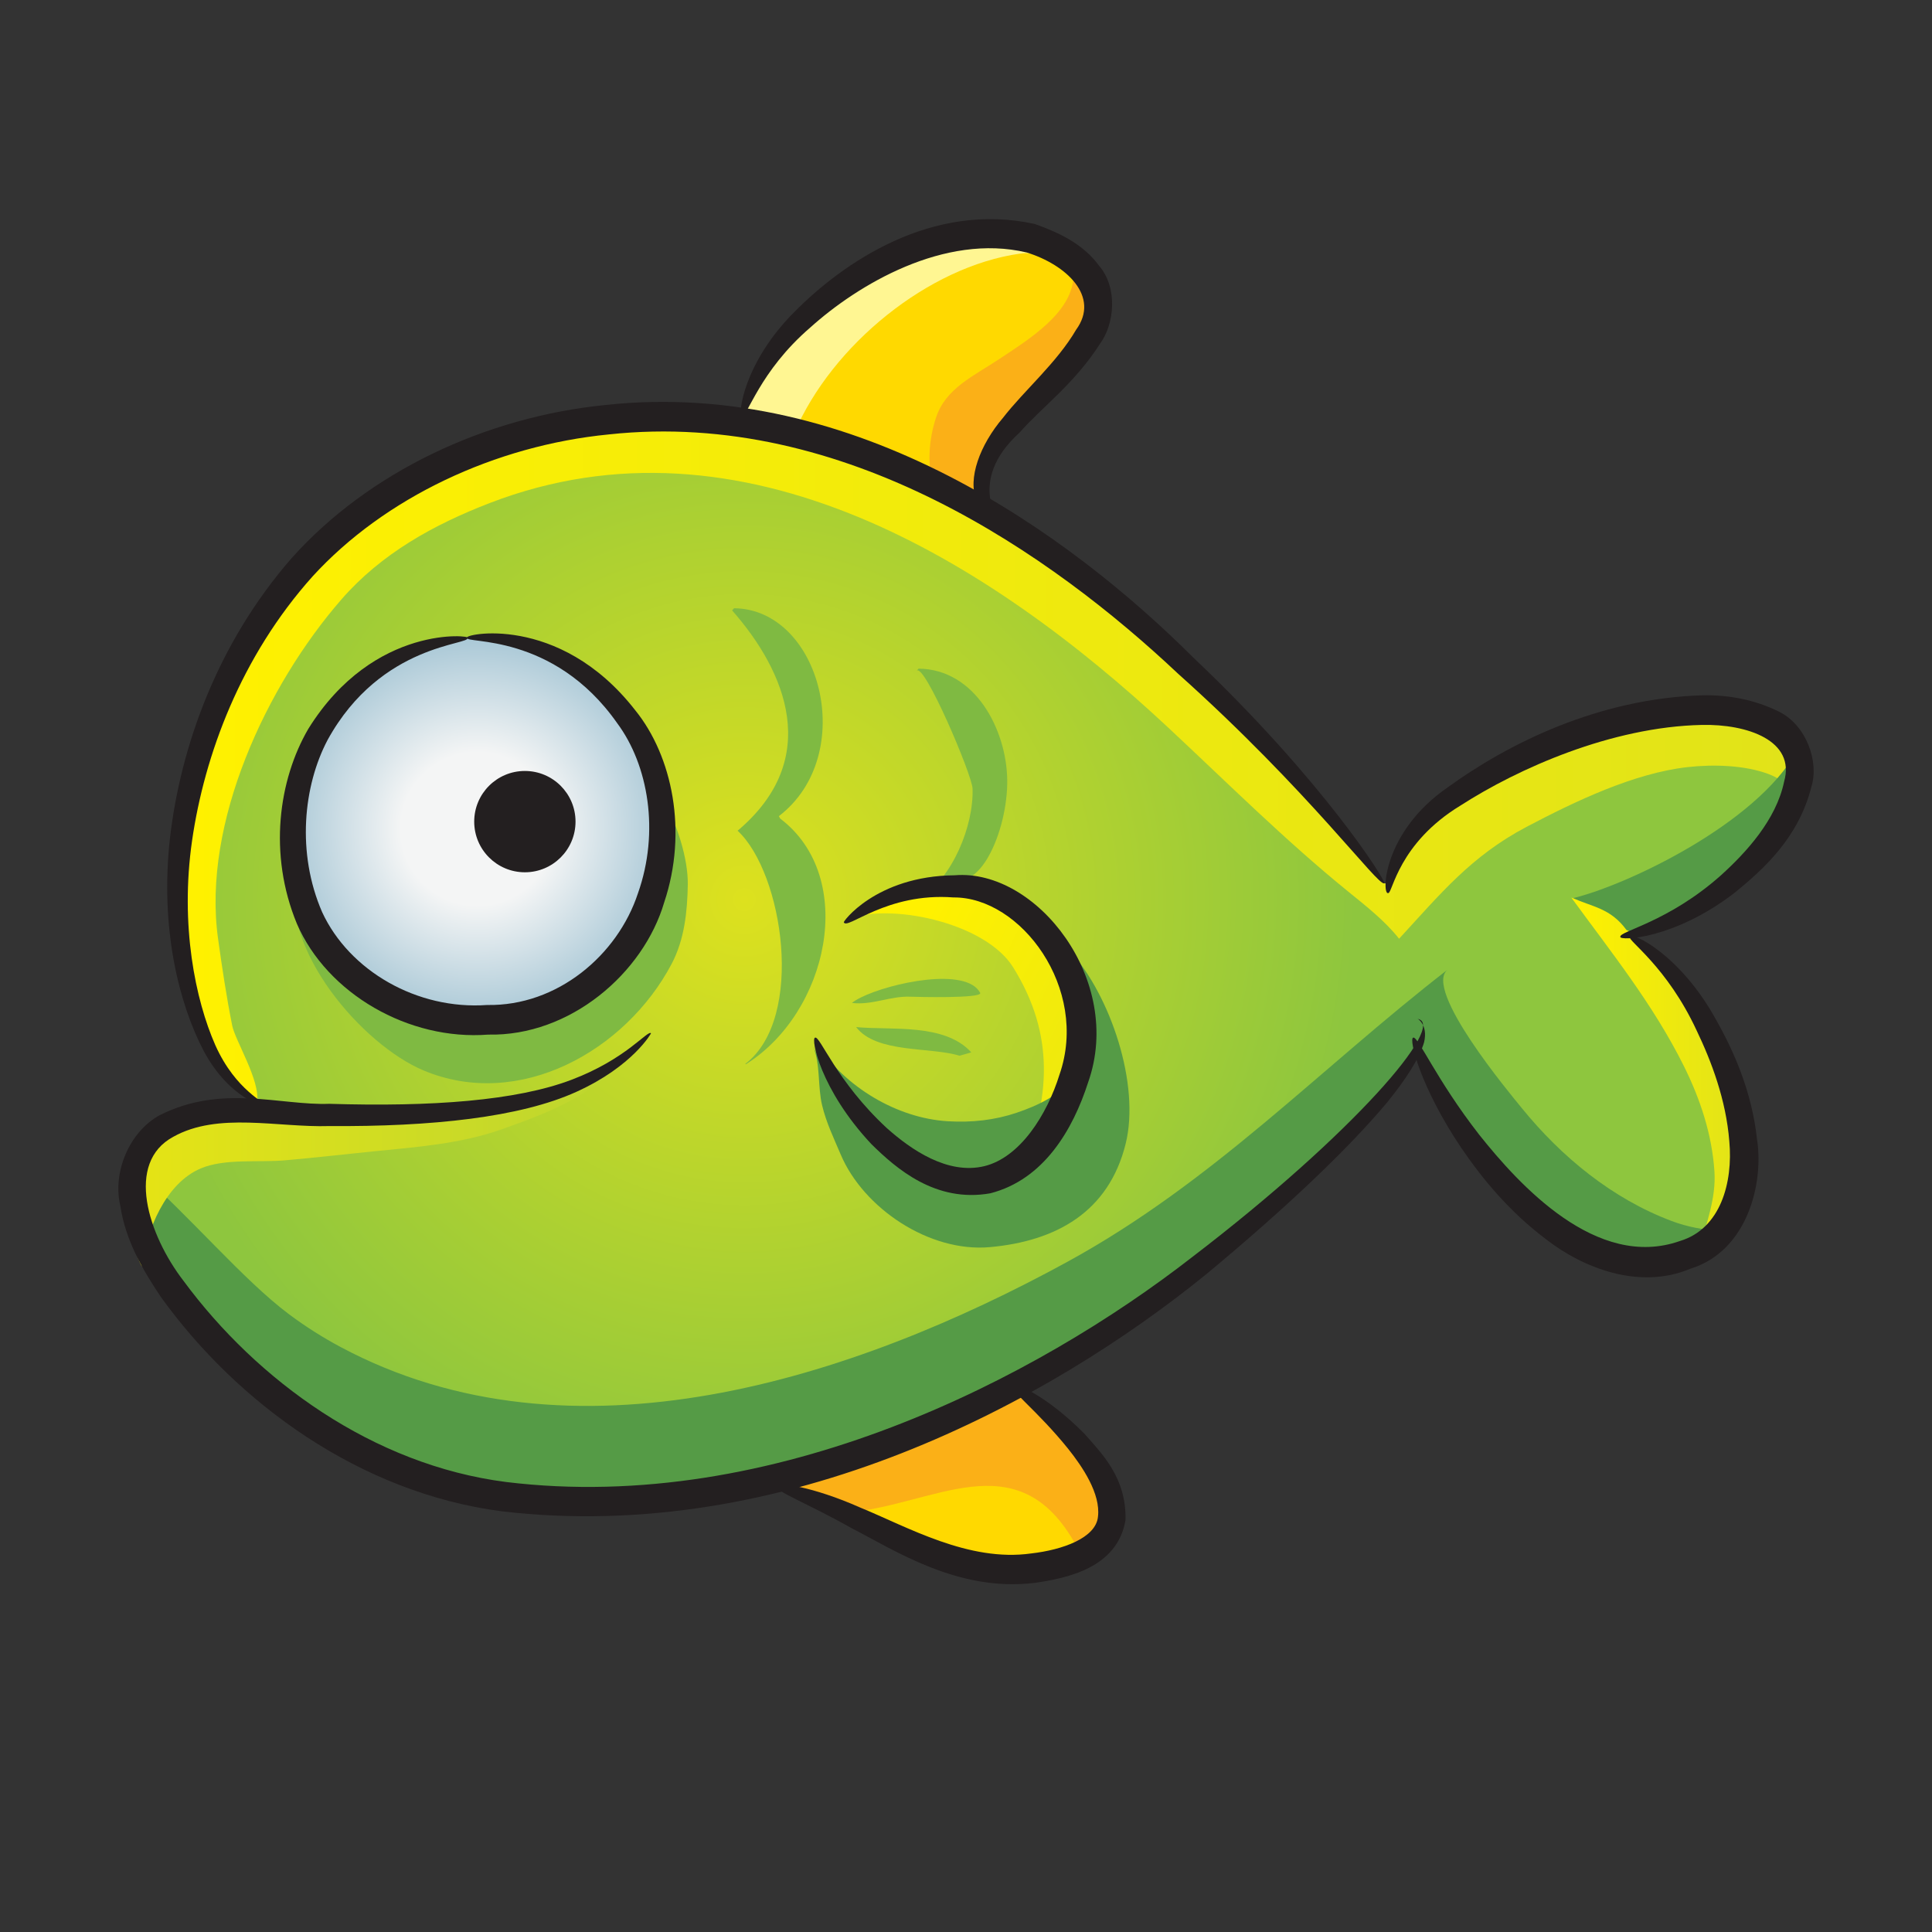 <?xml version="1.0" encoding="utf-8"?>
<!-- Generator: Adobe Illustrator 17.0.0, SVG Export Plug-In . SVG Version: 6.00 Build 0)  -->
<!DOCTYPE svg PUBLIC "-//W3C//DTD SVG 1.1//EN" "http://www.w3.org/Graphics/SVG/1.1/DTD/svg11.dtd">
<svg version="1.1" id="图层_1" xmlns="http://www.w3.org/2000/svg" xmlns:xlink="http://www.w3.org/1999/xlink" x="0px" y="0px"
	 width="100px" height="100px" viewBox="0 0 100 100" enable-background="new 0 0 100 100" xml:space="preserve">
<rect x="0" y="0" width="100" height="100" fill="#333333" stroke="none"/>
<g>
	<radialGradient id="SVGID_1_" cx="38.53" cy="46.565" r="31.63" gradientUnits="userSpaceOnUse">
		<stop  offset="0" style="stop-color:#DDE11E"/>
		<stop  offset="1" style="stop-color:#8EC63E"/>
	</radialGradient>
	<path fill="url(#SVGID_1_)" d="M84.334,48.377l0.026,0.094c3.996,2.001,8.988,13.234,3.496,16.23
		c-5.976,3.105-12.41-5.455-14.479-10.352c-1.87,3.824-12.426,12.176-14.729,13.848c-1.907,1.245-3.965,2.454-6.127,3.574
		c-3.892,2.006-8.128,3.71-12.452,4.788c-9.644,2.418-19.715,1.735-27.364-5.617c-2.496-2.245-7.237-7.492-5.492-11.233
		c1.23-2.277,3.934-2.345,6.471-2.178l0.021-0.323c-3.997-1.745-4.742-8.988-4.497-12.728c0.75-7.492,4.497-14.984,10.989-18.976
		c5.846-3.532,12.103-4.512,18.173-3.626c4.418,0.641,8.732,2.266,12.712,4.611c1.761,1.037,3.454,2.214,5.065,3.506
		c5.997,4.746,10.988,9.738,15.479,15.729l0.281,0.01c0.651-4.996,11.087-8.753,15.198-8.998
		C98.595,36.248,91.426,46.757,84.334,48.377z"/>
	<path fill="#FFD900" d="M55.648,13.521c4.965,4.252-7.07,8.508-4.565,12.968c-3.98-2.345-8.295-3.97-12.712-4.611l0.052-0.37
		C39.673,15.767,50.156,9.025,55.648,13.521z"/>
	<path fill="#FFD900" d="M52.521,71.771c3.73,2.537,8.795,8.419,0.88,9.41c-4.491,0.75-8.988-3.246-13.234-4.246l-0.099-0.375
		C44.393,75.48,48.629,73.777,52.521,71.771z"/>
	<radialGradient id="SVGID_2_" cx="24.707" cy="42.904" r="9.768" gradientUnits="userSpaceOnUse">
		<stop  offset="0.405" style="stop-color:#F4F5F5"/>
		<stop  offset="1" style="stop-color:#ABC9D7"/>
	</radialGradient>
	<path fill="url(#SVGID_2_)" d="M32.181,36.737c4.527,5.669,1.474,15.172-6.013,16.027c-5.919,0.672-10.879-3.074-11.051-9.196
		c-0.167-6.07,4.251-10.259,9.07-10.582C26.992,32.799,29.93,33.919,32.181,36.737z"/>
	<path fill="#7FBA42" d="M37.994,31.483l-0.1,0.111c2.792,3.171,4.685,7.696,0.284,11.404c2.356,2.182,3.504,9.688,0.406,12.063
		l0.014,0.029c4.271-2.668,5.816-9.668,1.782-12.723l-0.065-0.124C44.451,39.074,42.485,31.525,37.994,31.483z"/>
	<path fill="#7FBA42" d="M47.546,34.609c0,0-0.1,0.11-0.1,0.111c0.394-0.436,2.871,5.39,2.894,6.1
		c0.061,1.929-1.031,4.594-2.697,5.671c1.396-0.902,2.53-0.415,3.514-2.146c0.633-1.115,0.996-2.698,0.977-3.978
		C52.098,37.769,50.48,34.637,47.546,34.609z"/>
	<g>
		<linearGradient id="SVGID_3_" gradientUnits="userSpaceOnUse" x1="9.167" y1="39.289" x2="93.143" y2="39.289">
			<stop  offset="0" style="stop-color:#FFF100"/>
			<stop  offset="1" style="stop-color:#E1E319"/>
		</linearGradient>
		<path fill="url(#SVGID_3_)" d="M87.106,36.737c-4.111,0.245-14.547,4.001-15.198,8.998l-0.281-0.01
			c-4.491-5.992-9.483-10.983-15.479-15.729c-1.61-1.292-3.304-2.47-5.065-3.506c-3.98-2.345-8.295-3.97-12.712-4.611
			c-6.07-0.886-12.327,0.094-18.173,3.626C13.706,29.495,9.96,36.988,9.209,44.48c-0.236,3.612,0.451,10.486,4.096,12.527
			c0.168-1.074-1.133-3.15-1.287-3.925c-0.298-1.5-0.525-3.003-0.734-4.515c-0.825-5.961,2.509-13.087,6.388-17.541
			c2.062-2.368,4.771-3.869,7.677-4.989c13.081-5.044,25.908,3.026,35.135,11.639c3.049,2.845,6.046,5.83,9.285,8.46
			c0.945,0.767,1.905,1.518,2.648,2.452c2.15-2.333,3.726-4.276,6.599-5.791c2.496-1.315,5.556-2.781,8.336-3.092
			c1.352-0.151,2.95-0.098,4.169,0.352c0.632,0.234,1.06,0.608,1.423,1.019C93.709,38.597,92.367,36.513,87.106,36.737z"/>
		<linearGradient id="SVGID_4_" gradientUnits="userSpaceOnUse" x1="11.385" y1="57.61" x2="13.045" y2="57.61">
			<stop  offset="0" style="stop-color:#FFF100"/>
			<stop  offset="1" style="stop-color:#E1E319"/>
		</linearGradient>
		<path fill="url(#SVGID_4_)" d="M11.385,57.5c0.61,0.269,1.247,0.378,1.66-0.004C12.488,57.472,11.929,57.466,11.385,57.5z"/>
	</g>
	<g>
		<path fill="#559B46" d="M87.856,64.7c0.498-0.272,0.908-0.613,1.242-1.008c-0.877-0.01-1.783-0.195-2.575-0.493
			c-3.073-1.156-5.706-3.32-7.759-5.849c-0.57-0.702-5.138-6.154-3.83-7.166c-6.626,5.129-12.119,10.993-19.711,15.141
			c-11.079,6.053-25.612,10.793-37.589,4.399c-0.924-0.494-1.818-1.058-2.675-1.699c-2.385-1.784-5.138-5.088-8.001-7.588
			c-0.898,3.666,3.409,8.402,5.747,10.505c7.649,7.352,17.72,8.034,27.364,5.617c4.324-1.078,8.56-2.782,12.452-4.788
			c2.162-1.12,4.22-2.329,6.127-3.574c2.303-1.672,12.858-10.024,14.729-13.848C75.446,59.245,81.88,67.806,87.856,64.7z"/>
		<path fill="#559B46" d="M81.427,46.487c0.529,0.203,1.702,0.903,2.404,1.433c0.2,0.151,0.412,0.287,0.622,0.426
			c4.831-1.171,9.648-6.411,8.532-9.442C90.877,42.659,84.21,45.812,81.427,46.487z"/>
	</g>
	<path fill="#FFF692" d="M52.792,13.128c0.799-0.112,1.765,0.143,2.61,0.212c-5.552-4.112-15.747,2.51-16.979,8.168l-0.052,0.37
		c0.919,0.133,1.832,0.319,2.739,0.535C43.063,17.845,48.065,13.792,52.792,13.128z"/>
	<path fill="#FBB017" d="M55.648,13.521c-0.103-0.084-0.212-0.157-0.319-0.234c0.14,0.353,0.238,0.672,0.238,0.928
		c0,1.951-2.345,3.366-3.817,4.35c-1.346,0.9-2.812,1.527-3.309,3.074c-0.374,1.163-0.413,2.269-0.205,3.33
		c0.965,0.466,1.916,0.972,2.847,1.52C48.577,22.029,60.612,17.773,55.648,13.521z"/>
	<path fill="#FBB017" d="M52.521,71.771c-3.892,2.006-8.128,3.71-12.452,4.788l0.099,0.375c1.174,0.277,2.368,0.785,3.576,1.356
		c4.483-0.29,8.925-3.834,11.962,1.715c0.098,0.179,0.191,0.343,0.283,0.494C59.92,78.61,55.73,73.954,52.521,71.771z"/>
	<path fill="#559B46" d="M58.263,59.204c0.762-3.069-0.78-7.649-2.875-9.98c-0.004-0.008,0.078,0.304,0.111,0.241
		c-0.282,0.554,0.326,2.446,0.39,3.097c0.115,1.16-0.157,2.042-0.496,3.126c-0.605,1.936-1.498,4.192-3.644,4.949
		c-4.051,1.43-8.219-3.249-9.652-6.459c0.372,0.917,0.223,2.064,0.455,3.031c0.216,0.903,0.601,1.692,0.962,2.546
		c1.18,2.792,4.597,5.076,7.715,4.797C54.667,64.243,57.386,62.735,58.263,59.204z"/>
	<linearGradient id="SVGID_5_" gradientUnits="userSpaceOnUse" x1="46.394" y1="50.419" x2="63.067" y2="58.625">
		<stop  offset="0" style="stop-color:#FFF100"/>
		<stop  offset="1" style="stop-color:#E1E319"/>
	</linearGradient>
	<path fill="url(#SVGID_5_)" d="M52.433,50.057c2.18,3.486,1.944,6.839,0.411,10.461c3.89-2.109,4.078-9.66,1.479-12.615
		c-2.498-2.84-7.576-2.935-10.213-0.417C46.474,46.79,51.054,47.851,52.433,50.057z"/>
	<linearGradient id="SVGID_6_" gradientUnits="userSpaceOnUse" x1="6.704" y1="59.925" x2="32.851" y2="59.925">
		<stop  offset="0" style="stop-color:#E6E414"/>
		<stop  offset="1" style="stop-color:#BBD531"/>
	</linearGradient>
	<path fill="url(#SVGID_6_)" d="M25.96,58.455c2.926-1.032,4.788-1.811,6.891-4.152c-2.427,2.314-7.127,2.898-10.277,3.208
		c-1.94,0.191-3.966,0.354-5.991,0.26c-2.357-0.11-5.488-1.018-7.686,0.262c-2.324,1.352-2.727,5.302-1.556,7.515
		c0.244-1.857,1.213-4.298,3.056-5.073c1.238-0.521,2.997-0.3,4.319-0.414c1.536-0.132,3.067-0.312,4.601-0.465
		C21.544,59.373,23.819,59.21,25.96,58.455z"/>
	<path fill="#7FBA42" d="M34.133,41.09c0.939,5.219-2.193,11.016-7.964,11.674c-5.333,0.606-9.876-2.383-10.85-7.458
		c-0.857,3.819,3.445,8.773,6.599,10.098c4.965,2.086,10.471-1.017,12.842-5.507c0.672-1.271,0.815-2.71,0.84-4.11
		C35.622,44.506,35.066,42.544,34.133,41.09z"/>
	<linearGradient id="SVGID_7_" gradientUnits="userSpaceOnUse" x1="81.331" y1="55.548" x2="90.281" y2="55.548">
		<stop  offset="0" style="stop-color:#FFF100"/>
		<stop  offset="1" style="stop-color:#E1E319"/>
	</linearGradient>
	<path fill="url(#SVGID_7_)" d="M84.36,48.471l-0.026-0.094c0.072-0.017,0.145-0.039,0.217-0.058l-0.368-0.187
		c-0.824-1.123-1.724-1.178-2.852-1.674c2.084,2.856,4.237,5.532,5.819,8.708c0.858,1.722,1.463,3.555,1.589,5.47
		c0.09,1.366-0.41,2.681-0.784,4.002C93.279,61.557,88.331,50.459,84.36,48.471z"/>
	<path fill="#559B46" d="M55.577,55.716c-0.316,2.014-1.236,3.299-2.872,4.486c-1.531,1.111-2.424,0.782-3.995,0.261
		c-1.286-0.427-2.665-0.69-3.626-1.737c-1.204-1.313-2.237-2.933-2.77-4.641c1.442,2.173,4.1,3.791,6.744,3.951
		c1.234,0.075,2.432-0.057,3.561-0.439C53.712,57.227,54.894,56.682,55.577,55.716z"/>
	<path fill="#7FBA42" d="M44.548,51.634c1.55-0.776,5.472-1.597,6.184-0.246c0.16,0.304-3.385,0.211-3.613,0.201
		c-1.034-0.044-1.971,0.45-3.022,0.323C44.204,51.822,44.358,51.729,44.548,51.634z"/>
	<path fill="#7FBA42" d="M50.274,54.471c-1.387-1.526-4.125-1.134-5.961-1.309c1.055,1.371,3.831,1.014,5.353,1.482L50.274,54.471z"
		/>
	<g>
		<g>
			<path fill="#231F20" d="M24.188,33.009c-0.331-0.149,4.723-1.335,8.686,3.746c1.932,2.38,2.733,6.289,1.505,9.95
				c-1.079,3.673-4.878,6.939-9.11,6.846c-4.106,0.319-8.329-2.112-9.9-5.734c-1.498-3.618-0.94-7.461,0.584-10.083
				C19.363,32.24,24.501,32.909,24.188,33.009c0.256,0.381-4.459,0.251-7.229,5.285c-1.257,2.376-1.618,5.853-0.284,8.92
				c1.406,3.037,4.92,5.067,8.541,4.804c3.63,0.066,6.752-2.578,7.805-5.783c1.129-3.187,0.537-6.636-1.075-8.804
				C28.63,32.704,24.001,33.341,24.188,33.009z"/>
		</g>
		<circle fill="#231F20" cx="27.167" cy="42.527" r="2.622"/>
		<g>
			<path fill="#231F20" d="M73.363,52.734c-0.041-0.056,0.574,0.278,0.345,1.223c-0.252,0.843-0.935,1.903-1.923,3.119
				c-2.013,2.404-5.248,5.472-9.348,8.877c-8.138,6.609-21.766,14.012-36.483,12.27c-7.33-0.962-13.668-5.593-17.628-11.093
				c-0.955-1.422-1.835-2.946-2.099-4.723c-0.414-1.734,0.475-3.84,2.049-4.69c3.222-1.618,6.249-0.489,8.769-0.584
				c5.299,0.163,9.688-0.16,12.536-1.244c2.844-1.076,3.941-2.587,4.115-2.408c0.033-0.034-0.927,1.702-3.861,3.031
				c-2.913,1.324-7.492,1.81-12.789,1.773c-2.668,0.083-5.76-0.745-8.08,0.557c-2.486,1.34-1.316,5.056,0.538,7.462
				c3.806,5.155,9.802,9.52,16.683,10.403c13.905,1.702,27.472-5.375,35.528-11.647C70.067,58.674,74.94,52.993,73.363,52.734z"/>
		</g>
		<g>
			<path fill="#231F20" d="M71.646,45.713c-0.28,0.223-3.875-4.763-10.666-10.839c-6.481-6.105-17.221-13.711-29.461-12.389
				c-5.899,0.576-11.613,3.274-15.336,7.345c-3.721,4.154-5.601,9.254-6.241,13.676c-0.633,4.39,0.174,8.256,1.201,10.588
				c1.079,2.413,2.667,2.97,2.554,3.135c0.05,0.086-1.8-0.314-3.153-2.83c-1.276-2.44-2.276-6.346-1.743-11.05
				c0.541-4.618,2.394-10.003,6.312-14.48c3.971-4.429,10.005-7.295,16.251-7.909c12.952-1.399,24.1,6.787,30.392,13.068
				C68.47,40.383,71.779,45.64,71.646,45.713z"/>
		</g>
		<g>
			<path fill="#231F20" d="M83.867,48.494c-0.072-0.297,2.463-0.746,5.206-3.186c1.301-1.177,2.862-2.87,3.273-4.853
				c0.6-2.116-1.896-2.987-4.265-2.933c-4.676,0.102-9.5,2.252-12.476,4.166c-3.238,1.965-3.525,4.543-3.748,4.537
				c-0.346,0.143-0.309-3.137,3.071-5.468c3.135-2.276,7.82-4.611,13.191-4.768c1.302-0.028,2.684,0.208,3.984,0.857
				c1.389,0.701,2.058,2.57,1.656,3.872c-0.67,2.652-2.469,4.258-3.958,5.478C86.657,48.625,83.839,48.702,83.867,48.494z"/>
		</g>
		<g>
			<path fill="#231F20" d="M84.352,48.492c0.079-0.297,2.624,0.91,4.476,4.299c0.931,1.649,1.846,3.719,2.113,6.163
				c0.362,2.267-0.477,5.796-3.44,6.712c-2.675,1.131-5.618-0.072-7.452-1.503c-1.947-1.458-3.357-3.195-4.414-4.75
				c-2.114-3.138-2.728-5.639-2.488-5.705c0.246-0.093,1.19,2.168,3.42,5.029c2.059,2.584,6.075,7.018,10.386,5.497
				c2.114-0.632,2.75-3.044,2.557-5.153c-0.169-2.157-0.929-4.152-1.695-5.75C86.278,50.025,84.252,48.692,84.352,48.492z"/>
		</g>
		<g>
			<path fill="#231F20" d="M43.678,47.741c-0.105,0.035,1.631-2.4,5.74-2.437c4.236-0.35,8.778,5.441,6.9,10.729
				c-0.784,2.431-2.283,5.019-5.059,5.732c-2.83,0.503-4.862-1.271-6.158-2.548c-2.653-2.833-3.139-5.475-2.914-5.508
				c0.255-0.117,1.1,2.26,3.717,4.683c1.262,1.124,3.147,2.422,5.041,1.969c1.848-0.449,3.247-2.65,3.898-4.75
				c1.54-4.449-2.011-9.196-5.497-9.16C45.886,46.186,43.847,48.15,43.678,47.741z"/>
		</g>
		<g>
			<path fill="#231F20" d="M51.671,27.236c-0.018,0.044-0.69-0.217-1.115-1.31c-0.5-1.139,0.179-2.918,1.354-4.294
				c1.111-1.436,2.787-2.848,3.792-4.569c1.249-1.716-0.511-3.359-2.558-3.994c-4.272-1.014-8.756,1.677-11.206,3.885
				c-2.655,2.287-3.236,4.631-3.535,4.551c-0.222,0.034,0.055-2.716,2.731-5.375c2.491-2.516,7.086-5.715,12.428-4.536
				c1.235,0.442,2.489,1.016,3.335,2.173c0.985,1.158,0.768,3.022,0.056,4.002c-1.337,2.097-3.025,3.305-4.172,4.613
				C49.93,24.97,51.894,27.13,51.671,27.236z"/>
		</g>
		<g>
			<path fill="#231F20" d="M52.393,71.709c0.11-0.187,1.811,0.543,3.75,2.515c0.878,1.004,2.176,2.267,2.112,4.465
				c-0.425,2.476-3.041,3-4.683,3.238c-3.991,0.496-7.291-1.702-9.545-2.857c-2.294-1.294-3.903-1.87-3.852-2.156
				c0.03-0.225,1.892,0.024,4.348,1.116c2.443,0.999,5.614,2.834,8.85,2.376c1.623-0.184,3.356-0.801,3.458-1.905
				c0.142-1.182-0.792-2.571-1.551-3.521C53.671,72.989,52.227,71.945,52.393,71.709z"/>
		</g>
	</g>
</g>
</svg>
